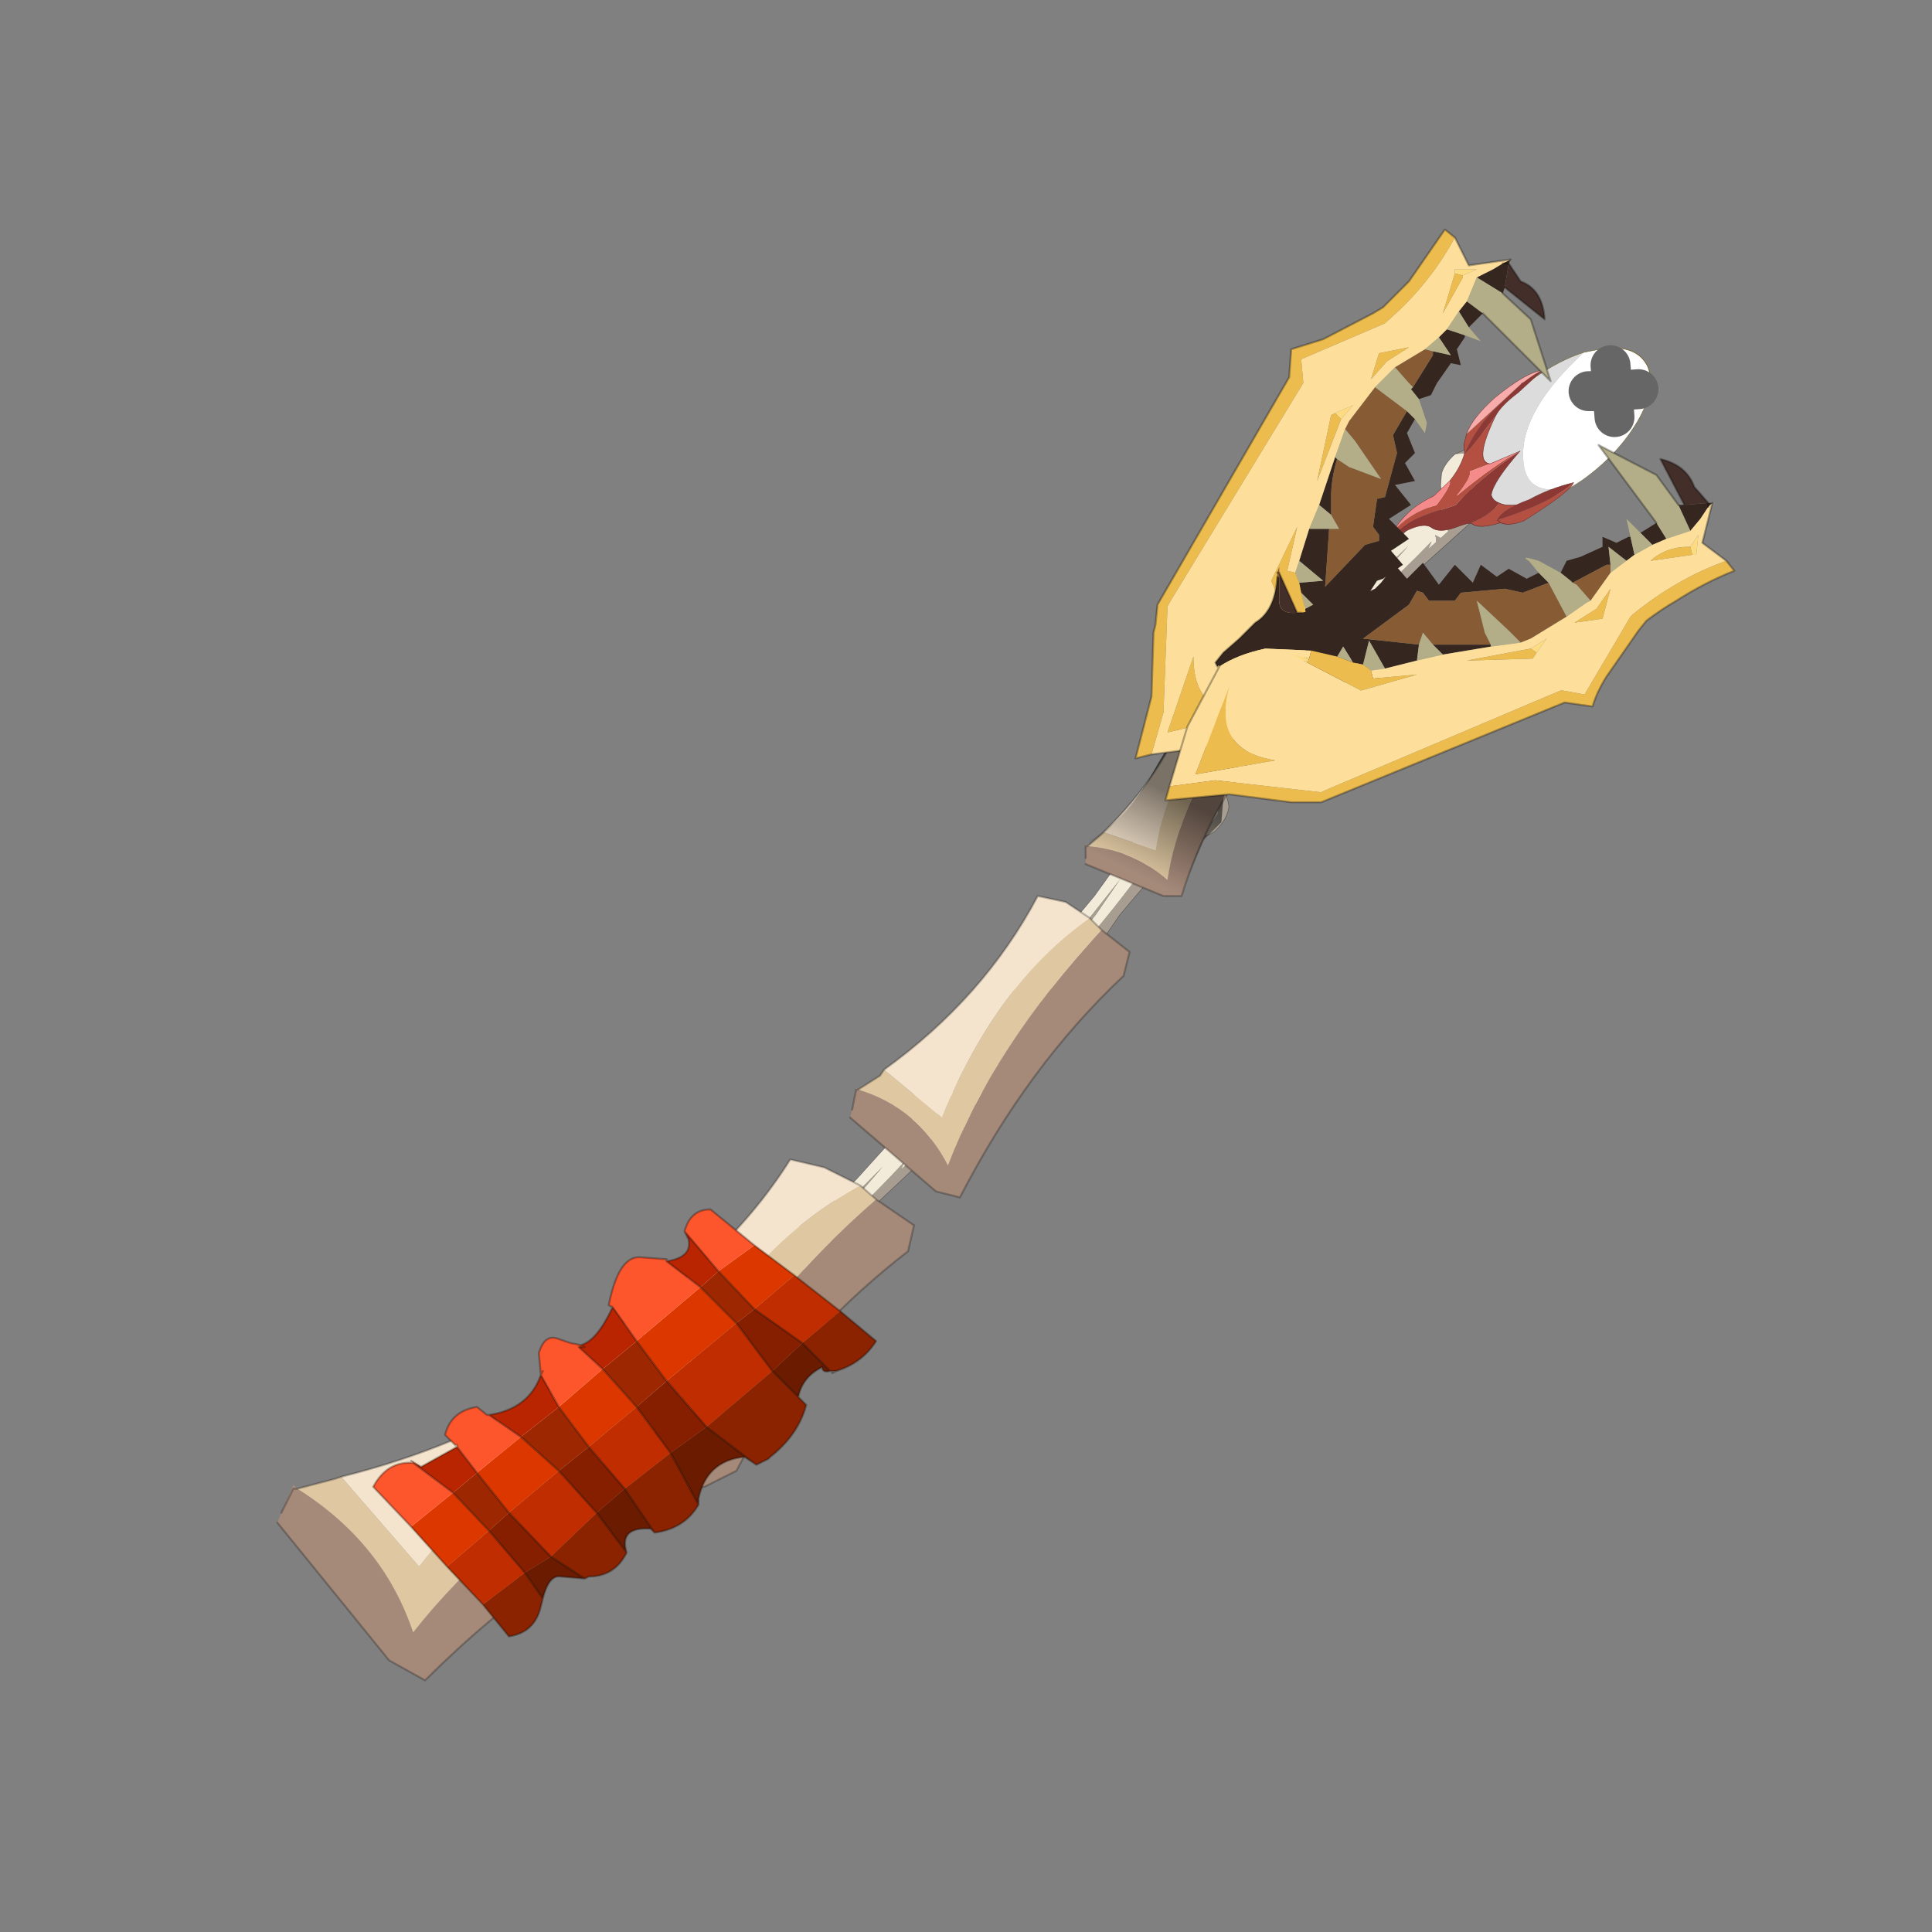 <?xml version="1.0" encoding="UTF-8" standalone="no"?>
<svg xmlns:xlink="http://www.w3.org/1999/xlink" height="440.0px" width="440.0px" xmlns="http://www.w3.org/2000/svg">
  <rect width="100%" height="100%" fill="#808080" stroke="none"/>
  <g transform="matrix(10.0, 0.0, 0.0, 10.0, 0.0, 0.0)">
    <use height="44.0" transform="matrix(0.909, 0.0, 0.0, 0.909, 2.0, 2.0)" width="44.0" xlink:href="#sprite0"/>
  </g>
  <defs>
    <g id="sprite0" transform="matrix(1.0, 0.0, 0.0, 1.0, 0.0, 0.0)">
      <use height="44.0" transform="matrix(1.0, 0.0, 0.0, 1.0, 0.0, 0.0)" width="44.0" xlink:href="#shape0"/>
      <use height="38.25" transform="matrix(0.097, -0.058, 0.05, 0.083, 21.743, 20.499)" width="64.15" xlink:href="#sprite1"/>
      <use height="38.25" transform="matrix(0.102, -0.046, 0.04, 0.088, 15.793, 27.198)" width="64.15" xlink:href="#sprite1"/>
      <use height="38.25" transform="matrix(0.107, -0.036, 0.031, 0.092, 9.893, 32.647)" width="64.15" xlink:href="#sprite1"/>
      <use height="24.6" transform="matrix(1.0, 0.0, 0.0, 1.0, 4.75, 15.3)" width="24.7" xlink:href="#shape2"/>
      <use height="38.25" transform="matrix(0.111, -0.047, 0.041, 0.096, 28.642, 11.547)" width="64.15" xlink:href="#sprite1"/>
      <use height="14.3" transform="matrix(0.311, -0.217, 0.08, 0.182, 34.065, 8.786)" width="14.3" xlink:href="#sprite2"/>
      <use height="2.3" transform="matrix(1.0, 0.0, 0.0, 1.0, 37.1, 6.45)" width="2.25" xlink:href="#shape4"/>
      <use height="18.95" transform="matrix(0.216, -0.192, 0.103, 0.116, 31.887, 10.755)" width="20.25" xlink:href="#sprite3"/>
      <use height="35.25" transform="matrix(1.0, 0.0, 0.0, 1.0, 7.15, 3.55)" width="34.1" xlink:href="#shape6"/>
    </g>
    <g id="shape0" transform="matrix(1.0, 0.0, 0.0, 1.0, 0.0, 0.0)">
      <path d="M44.0 44.0 L0.0 44.0 0.0 0.0 44.0 0.0 44.0 44.0" fill="#43adca" fill-opacity="0.0" fill-rule="evenodd" stroke="none"/>
    </g>
    <g id="sprite1" transform="matrix(1.0, 0.0, 0.0, 1.0, 0.05, 0.05)">
      <use height="38.25" transform="matrix(1.0, 0.0, 0.0, 1.0, -0.05, -0.05)" width="64.15" xlink:href="#shape1"/>
    </g>
    <g id="shape1" transform="matrix(1.0, 0.0, 0.0, 1.0, 0.05, 0.05)">
      <path d="M58.35 5.15 Q60.45 7.0 61.6 8.85 62.05 10.3 61.6 11.75 61.2 13.25 60.3 14.25 58.7 15.4 56.15 15.65 54.05 15.35 53.05 14.65 51.6 13.35 51.05 12.0 L49.5 13.65 48.7 13.15 48.15 14.35 47.15 14.75 46.25 14.45 45.9 15.25 44.0 16.0 43.15 15.4 42.85 16.45 40.9 17.2 40.1 16.05 40.05 16.15 Q40.05 17.0 39.65 17.7 L37.6 18.5 38.9 17.1 Q30.05 21.45 20.65 25.1 L24.1 24.4 Q20.85 26.5 17.1 27.8 L15.05 29.8 15.65 32.75 Q15.8 34.05 15.0 35.0 13.9 35.7 11.75 36.05 10.1 35.7 9.35 34.8 8.3 32.55 8.55 30.1 L8.0 30.8 4.85 30.8 Q3.35 30.45 1.85 28.9 1.1 26.75 1.85 24.8 L2.2 21.85 3.15 20.4 Q5.2 19.0 7.6 18.8 11.05 20.35 12.85 22.1 L27.45 16.15 42.3 8.65 44.65 7.75 45.15 5.65 46.35 3.0 Q47.75 1.05 50.55 0.0 L53.55 1.25 Q54.85 2.45 55.4 3.6 55.7 4.7 55.4 5.75 L57.45 5.35 58.35 5.15 M54.6 5.9 L55.4 5.75 54.6 5.85 53.3 5.95 52.75 8.0 Q49.65 10.05 45.75 9.4 47.0 9.65 48.2 10.15 51.05 11.1 53.45 9.3 55.2 7.9 54.6 5.9 M12.2 22.35 L12.85 22.1 12.2 22.35 M54.2 11.95 L54.3 12.15 55.95 13.2 Q57.6 13.0 58.8 11.7 L58.8 11.55 Q58.9 10.15 58.35 8.85 L58.4 9.25 58.05 8.35 57.9 8.25 57.55 7.9 57.75 8.25 Q58.05 8.95 57.95 9.65 L57.75 9.7 57.1 9.85 57.25 9.9 57.9 10.25 56.85 10.55 57.65 10.65 57.9 10.85 57.9 11.2 57.8 11.5 56.95 11.35 57.25 11.65 Q57.5 11.9 57.15 12.1 L56.75 12.15 56.05 11.85 56.0 11.75 55.9 12.3 Q55.9 12.7 55.5 12.6 L54.2 11.95 M25.75 20.4 L34.15 15.9 12.9 25.25 15.85 24.8 25.75 20.4" fill="#f3ebda" fill-rule="evenodd" stroke="none"/>
      <path d="M8.55 30.1 Q8.3 32.55 9.35 34.8 10.1 35.7 11.75 36.05 13.9 35.7 15.0 35.0 15.8 34.05 15.65 32.75 L15.05 29.8 17.1 27.8 Q20.85 26.5 24.1 24.4 L20.65 25.1 Q30.05 21.45 38.9 17.1 L37.6 18.5 39.65 17.7 Q40.05 17.0 40.05 16.15 L40.1 16.05 40.9 17.2 42.85 16.45 43.15 15.4 44.0 16.0 45.9 15.25 46.25 14.45 47.15 14.75 48.15 14.35 48.7 13.15 49.5 13.65 51.05 12.0 Q51.6 13.35 53.05 14.65 54.05 15.35 56.15 15.65 58.7 15.4 60.3 14.25 61.2 13.25 61.6 11.75 62.05 10.3 61.6 8.85 60.45 7.0 58.35 5.15 60.25 5.3 61.65 6.25 63.35 7.85 64.05 9.65 64.1 11.9 63.2 14.15 62.55 15.2 61.15 16.25 59.45 17.4 57.4 17.8 55.9 17.8 54.25 17.05 L50.95 15.4 30.2 23.65 17.75 30.25 17.85 34.05 Q17.7 34.85 16.8 35.8 L15.05 37.35 Q14.15 37.95 12.35 38.15 9.75 37.85 8.85 37.35 7.65 36.45 7.4 35.4 7.0 34.0 7.4 32.6 5.75 32.9 5.1 32.6 2.15 31.7 0.8 30.0 -0.35 27.35 0.2 24.85 L2.2 21.85 1.85 24.8 Q1.1 26.75 1.85 28.9 3.35 30.45 4.85 30.8 L8.0 30.8 7.4 31.5 7.4 32.6 7.4 31.5 8.0 30.8 8.55 30.1 M57.45 5.35 L55.4 5.75 Q55.7 4.7 55.4 3.6 54.85 2.45 53.55 1.25 L50.55 0.0 53.6 0.0 Q56.05 0.65 56.95 1.65 57.6 3.15 57.45 4.65 L57.45 5.35 M54.6 5.9 Q55.2 7.9 53.45 9.3 51.05 11.1 48.2 10.15 47.0 9.65 45.75 9.4 49.65 10.05 52.75 8.0 L53.3 5.95 54.6 5.85 54.6 5.9 M54.2 11.95 L55.5 12.6 Q55.9 12.7 55.9 12.3 L56.0 11.75 56.05 11.85 56.75 12.15 57.15 12.1 Q57.5 11.9 57.25 11.65 L56.95 11.35 57.8 11.5 57.9 11.2 57.9 10.85 57.65 10.65 56.85 10.55 57.9 10.25 57.25 9.9 57.1 9.85 57.75 9.7 57.95 9.65 Q58.05 8.95 57.75 8.25 L57.55 7.9 57.9 8.25 58.05 8.35 58.4 9.25 58.35 8.85 Q58.9 10.15 58.8 11.55 L58.8 11.7 Q57.6 13.0 55.95 13.2 L54.3 12.15 54.2 11.95 M50.15 15.05 L50.95 15.4 50.15 15.05 M25.75 20.4 L15.85 24.8 12.9 25.25 34.15 15.9 25.75 20.4 M17.75 30.25 L17.7 28.85 17.75 30.25" fill="#a79d91" fill-rule="evenodd" stroke="none"/>
      <path d="M58.35 5.15 L57.45 5.35 55.4 5.75 M50.55 0.0 Q47.75 1.05 46.35 3.0 L45.15 5.65 44.65 7.75 42.3 8.65 27.45 16.15 12.85 22.1 12.2 22.35 M58.35 5.15 Q60.25 5.3 61.65 6.25 63.35 7.85 64.05 9.65 64.1 11.9 63.2 14.15 62.55 15.2 61.15 16.25 59.45 17.4 57.4 17.8 55.9 17.8 54.25 17.05 L50.95 15.4 30.2 23.65 17.75 30.25 17.85 34.05 Q17.7 34.85 16.8 35.8 L15.05 37.35 Q14.15 37.95 12.35 38.15 9.75 37.85 8.85 37.35 7.65 36.45 7.4 35.4 7.0 34.0 7.4 32.6 5.75 32.9 5.1 32.6 2.15 31.7 0.8 30.0 -0.35 27.35 0.2 24.85 L2.2 21.85 3.15 20.4 Q5.2 19.0 7.6 18.8 11.05 20.35 12.85 22.1 M50.55 0.0 L53.6 0.0 Q56.05 0.65 56.95 1.65 57.6 3.15 57.45 4.65 L57.45 5.35 M50.95 15.4 L50.15 15.05 M17.7 28.85 L17.75 30.25 M8.0 30.8 L8.55 30.1 M7.4 32.6 L7.4 31.5 8.0 30.8" fill="none" stroke="#000000" stroke-linecap="round" stroke-linejoin="round" stroke-opacity="0.502" stroke-width="0.1"/>
    </g>
    <g id="shape2" transform="matrix(1.0, 0.0, 0.0, 1.0, -4.75, -15.3)">
      <path d="M28.85 15.8 L29.45 16.0 29.45 16.4 Q28.1 18.05 27.4 20.25 L26.95 20.25 25.0 19.45 25.0 19.3 25.0 18.95 25.05 19.0 Q26.2 19.1 27.05 19.85 27.35 17.85 28.85 15.8 M25.0 19.3 L25.0 19.0 25.05 19.0 25.0 19.0 25.0 19.3 M11.8 31.9 L12.35 32.1 11.6 32.6 11.6 32.45 11.75 31.8 11.8 31.9 11.75 31.95 11.6 32.45 11.75 31.95 11.8 31.9 M25.4 21.1 L26.1 21.65 25.95 22.25 Q23.55 24.5 21.85 27.8 L21.25 27.65 19.1 25.8 19.15 25.6 19.25 25.05 19.3 25.1 19.25 25.1 19.15 25.6 19.25 25.1 19.3 25.1 Q20.8 25.55 21.55 27.0 22.7 24.0 25.4 21.1 M19.75 27.85 L20.7 28.5 20.55 29.15 Q18.15 31.0 16.35 33.6 L16.65 33.9 16.25 34.65 15.45 35.05 15.4 35.05 Q11.6 36.75 8.45 39.9 L7.55 39.4 4.75 35.95 4.85 35.7 5.15 35.0 5.25 35.1 Q7.4 36.45 8.15 38.7 10.2 36.1 13.55 34.1 L14.45 33.55 15.45 33.05 15.75 32.9 16.35 33.6 15.75 32.9 15.65 32.75 Q17.05 30.2 19.75 27.85 M4.85 35.7 L5.15 35.1 5.25 35.1 5.15 35.1 4.85 35.7 M15.4 35.05 L15.45 35.05 15.4 35.05" fill="#a58a7a" fill-rule="evenodd" stroke="none"/>
      <path d="M28.85 15.8 Q27.35 17.85 27.05 19.85 26.2 19.1 25.05 19.0 L25.4 18.7 25.45 18.65 26.75 19.1 Q27.1 16.95 28.6 15.65 L28.85 15.8 M12.65 31.45 L12.95 31.6 12.35 32.1 11.8 31.9 12.5 31.5 12.65 31.45 M15.05 32.05 Q16.6 29.0 19.35 27.5 L19.75 27.85 Q17.05 30.2 15.65 32.75 L15.75 32.9 15.45 33.05 14.45 33.55 13.55 34.1 Q10.2 36.1 8.15 38.7 7.4 36.45 5.25 35.1 L6.2 34.85 6.35 34.8 8.3 37.05 Q10.2 34.65 12.6 33.4 13.15 33.1 13.75 32.9 L14.45 32.65 14.85 32.5 15.4 32.35 15.05 32.05 M19.95 24.6 L21.4 25.8 Q22.75 22.45 25.1 20.8 L25.4 21.1 Q22.7 24.0 21.55 27.0 20.8 25.55 19.3 25.1 L19.85 24.75 19.95 24.6 M15.4 32.35 L15.65 32.75 15.4 32.35" fill="#dec7a1" fill-rule="evenodd" stroke="none"/>
      <path d="M28.6 15.65 Q27.1 16.95 26.75 19.1 L25.45 18.65 Q26.95 17.2 27.55 15.5 L28.05 15.5 28.6 15.65 M12.95 31.6 L12.65 31.45 Q15.9 29.55 17.6 26.85 L18.45 27.05 19.35 27.5 Q16.6 29.0 15.05 32.05 L14.5 31.6 13.55 31.05 12.95 31.6 13.55 31.05 14.5 31.6 15.05 32.05 15.4 32.35 14.85 32.5 14.45 32.65 13.75 32.9 Q13.15 33.1 12.6 33.4 10.2 34.65 8.3 37.05 L6.35 34.8 Q9.35 34.05 11.6 32.6 L12.35 32.1 12.95 31.6 M19.95 24.6 Q22.45 22.8 23.8 20.25 L24.5 20.4 25.1 20.8 Q22.75 22.45 21.4 25.8 L19.95 24.6" fill="#f5e4cd" fill-rule="evenodd" stroke="none"/>
      <path d="M25.0 19.45 L26.95 20.25 27.4 20.25 Q28.1 18.05 29.45 16.4 L29.45 16.0 28.85 15.8 28.6 15.65 M25.05 19.0 L25.0 19.0 25.0 19.3 M25.45 18.65 L25.4 18.7 25.05 19.0 M25.45 18.65 Q26.95 17.2 27.55 15.5 L28.05 15.5 28.6 15.65 M12.95 31.6 L13.55 31.05 14.5 31.6 15.05 32.05 15.4 32.35 M19.35 27.5 L18.45 27.05 17.6 26.85 Q15.9 29.55 12.65 31.45 L12.5 31.5 11.8 31.9 11.75 31.95 11.6 32.45 M12.35 32.1 L12.95 31.6 M25.1 20.8 L24.5 20.4 23.8 20.25 Q22.45 22.8 19.95 24.6 M25.1 20.8 L25.4 21.1 26.1 21.65 25.95 22.25 Q23.55 24.5 21.85 27.8 L21.25 27.65 19.1 25.8 M19.3 25.1 L19.85 24.75 19.95 24.6 M19.15 25.6 L19.25 25.1 19.3 25.1 M19.35 27.5 L19.75 27.85 20.7 28.5 20.55 29.15 Q18.15 31.0 16.35 33.6 L16.65 33.9 16.25 34.65 15.45 35.05 15.4 35.05 Q11.6 36.75 8.45 39.9 L7.55 39.4 4.75 35.95 M5.25 35.1 L6.2 34.85 6.35 34.8 Q9.35 34.05 11.6 32.6 L12.35 32.1 M16.35 33.6 L15.75 32.9 15.65 32.75 15.4 32.35 M5.25 35.1 L5.15 35.1 4.85 35.7 M15.45 35.05 L15.4 35.05" fill="none" stroke="#000000" stroke-linecap="round" stroke-linejoin="round" stroke-opacity="0.251" stroke-width="0.05"/>
      <path d="M27.25 16.05 L27.55 15.55 27.6 15.45 27.7 15.3 27.65 15.45 27.65 15.5 28.75 15.75 29.3 15.95 28.45 17.8 28.4 18.4 27.95 18.85 27.4 20.15 27.35 20.2 25.15 19.45 Q25.0 19.3 25.1 18.85 26.05 18.35 26.8 16.95 L27.25 16.2 27.25 16.05" fill="url(#gradient0)" fill-rule="evenodd" stroke="none"/>
    </g>
    <linearGradient gradientTransform="matrix(-0.001, 0.001, -0.002, -0.001, 26.65, 18.65)" gradientUnits="userSpaceOnUse" id="gradient0" spreadMethod="pad" x1="-819.2" x2="819.2">
      <stop offset="0.0" stop-color="#000000" stop-opacity="0.502"/>
      <stop offset="1.0" stop-color="#000000" stop-opacity="0.0"/>
    </linearGradient>
    <g id="sprite2" transform="matrix(1.0, 0.0, 0.0, 1.0, 7.1, 7.2)">
      <use height="14.3" transform="matrix(1.0, 0.0, 0.0, 1.0, -7.1, -7.2)" width="14.3" xlink:href="#shape3"/>
    </g>
    <g id="shape3" transform="matrix(1.0, 0.0, 0.0, 1.0, 7.1, 7.2)">
      <path d="M-0.65 7.05 Q-2.15 6.9 -3.4 6.2 L-4.95 4.95 Q-7.1 2.9 -7.1 -0.05 -7.1 -3.0 -4.95 -5.1 -2.9 -7.2 0.05 -7.2 L0.8 -7.15 Q2.3 -7.0 3.65 -6.25 -1.7 -4.8 -2.9 0.15 -4.1 4.9 -0.65 7.05" fill="#dcdcdc" fill-rule="evenodd" stroke="none"/>
      <path d="M-0.65 7.05 Q-4.1 4.9 -2.9 0.15 -1.7 -4.8 3.65 -6.25 L5.1 -5.1 Q7.15 -3.0 7.2 -0.05 7.15 2.9 5.1 4.95 2.95 7.05 0.05 7.1 L-0.65 7.05" fill="#ffffff" fill-rule="evenodd" stroke="none"/>
      <path d="M3.65 -6.25 Q2.3 -7.0 0.8 -7.15 L0.05 -7.2 Q-2.9 -7.2 -4.95 -5.1 -7.1 -3.0 -7.1 -0.05 -7.1 2.9 -4.95 4.95 L-3.4 6.2 Q-2.15 6.9 -0.65 7.05 M3.65 -6.25 L5.1 -5.1 Q7.15 -3.0 7.2 -0.05 7.15 2.9 5.1 4.95 2.95 7.05 0.05 7.1 L-0.65 7.05" fill="none" stroke="#746330" stroke-linecap="round" stroke-linejoin="round" stroke-width="0.05"/>
    </g>
    <g id="shape4" transform="matrix(1.0, 0.0, 0.0, 1.0, -37.1, -6.45)">
      <path d="M37.6 7.6 L38.2 7.6 38.15 6.95 M38.85 7.55 L38.2 7.6 38.25 8.25" fill="none" stroke="#666666" stroke-linecap="round" stroke-linejoin="round" stroke-width="1.0"/>
    </g>
    <g id="sprite3" transform="matrix(1.0, 0.0, 0.0, 1.0, 10.15, 9.45)">
      <use height="18.95" transform="matrix(1.0, 0.0, 0.0, 1.0, -10.15, -9.45)" width="20.25" xlink:href="#shape5"/>
    </g>
    <g id="shape5" transform="matrix(1.0, 0.0, 0.0, 1.0, 10.15, 9.45)">
      <path d="M7.9 -8.3 L4.35 -8.05 Q2.25 -7.65 0.25 -5.95 L0.75 -7.15 1.5 -8.1 7.9 -8.3 M0.2 -5.9 Q0.55 -5.75 4.4 -7.15 0.35 -4.0 1.3 -2.0 L-0.45 -3.25 Q-0.55 -2.4 -2.7 -1.7 1.7 -1.4 4.0 -0.3 -0.2 -1.4 -3.3 -0.7 L-4.5 -1.65 Q-7.7 -4.6 -10.05 -3.25 L-8.9 -4.2 Q-6.6 -4.7 -4.55 -2.75 -2.35 -3.55 -2.3 -4.25 -0.9 -4.65 0.2 -5.9 M-0.35 3.75 Q-0.15 4.7 0.65 5.8 -0.75 5.1 -1.45 5.6 L-1.4 6.25 -1.45 5.6 Q3.05 9.3 5.65 9.25 4.95 10.0 0.25 8.55 -1.1 7.6 -1.4 6.25 -3.2 4.75 -3.3 3.3 L-3.4 3.05 Q-1.65 4.25 -0.35 3.75" fill="#b35042" fill-rule="evenodd" stroke="none"/>
      <path d="M8.15 -8.25 Q9.45 -8.1 10.1 -7.65 L7.25 -7.55 Q5.35 -7.85 4.4 -7.15 0.55 -5.75 0.2 -5.9 L0.25 -5.95 Q2.25 -7.65 4.35 -8.05 L7.9 -8.3 8.15 -8.25 M4.0 -0.3 Q0.5 0.5 -0.4 1.9 -0.65 2.7 -0.35 3.75 -1.65 4.25 -3.4 3.05 -3.65 2.65 -4.65 1.95 -6.0 0.9 -6.15 -0.6 -6.3 -1.8 -7.5 -2.6 -8.75 -3.45 -10.15 -3.1 L-10.05 -3.25 Q-7.7 -4.6 -4.5 -1.65 L-3.3 -0.7 Q-0.2 -1.4 4.0 -0.3 M0.65 5.8 Q1.2 6.1 1.8 6.55 3.65 7.3 5.65 9.25 3.05 9.3 -1.45 5.6 -0.75 5.1 0.65 5.8" fill="#8c3935" fill-rule="evenodd" stroke="none"/>
      <path d="M1.3 -2.0 L4.0 -0.3 Q1.7 -1.4 -2.7 -1.7 -0.55 -2.4 -0.45 -3.25 L1.3 -2.0 M-8.9 -4.2 Q-8.0 -4.75 -6.85 -4.85 -5.7 -4.95 -4.2 -4.15 L-2.3 -4.25 Q-2.35 -3.55 -4.55 -2.75 -6.6 -4.7 -8.9 -4.2" fill="#f48a8a" fill-rule="evenodd" stroke="none"/>
      <path d="M10.1 -7.65 Q9.45 -8.1 8.15 -8.25 L7.9 -8.3 1.5 -8.1 Q2.8 -9.45 5.45 -9.45 8.95 -9.15 10.1 -7.65" fill="#f8abab" fill-rule="evenodd" stroke="none"/>
      <path d="M1.3 -2.0 L4.0 -0.3 Q0.5 0.5 -0.4 1.9 -0.65 2.7 -0.35 3.75 -0.15 4.7 0.65 5.8 1.2 6.1 1.8 6.55 3.65 7.3 5.65 9.25 4.95 10.0 0.25 8.55 -1.1 7.6 -1.4 6.25 -3.2 4.75 -3.3 3.3 L-3.4 3.05 Q-3.65 2.65 -4.65 1.95 -6.0 0.9 -6.15 -0.6 -6.3 -1.8 -7.5 -2.6 -8.75 -3.45 -10.15 -3.1 M-1.4 6.25 L-1.45 5.6 Q-0.75 5.1 0.65 5.8" fill="none" stroke="#602624" stroke-linecap="round" stroke-linejoin="round" stroke-width="0.05"/>
      <path d="M4.4 -7.15 Q5.35 -7.85 7.25 -7.55 L10.1 -7.65 Q8.95 -9.15 5.45 -9.45 2.8 -9.45 1.5 -8.1 M0.25 -5.95 L0.75 -7.15 1.5 -8.1 M-10.15 -3.1 L-10.05 -3.25 -8.9 -4.2 Q-8.0 -4.75 -6.85 -4.85 -5.7 -4.95 -4.2 -4.15 L-2.3 -4.25 Q-0.9 -4.65 0.2 -5.9 M4.4 -7.15 Q0.35 -4.0 1.3 -2.0" fill="none" stroke="#602624" stroke-linecap="round" stroke-linejoin="round" stroke-width="0.05"/>
      <path d="M8.15 -8.25 L7.9 -8.3 M0.25 -5.95 L0.2 -5.9 M-4.5 -1.65 Q-7.7 -4.6 -10.05 -3.25" fill="none" stroke="#602624" stroke-linecap="round" stroke-linejoin="round" stroke-width="0.05"/>
    </g>
    <g id="shape6" transform="matrix(1.0, 0.0, 0.0, 1.0, -7.15, -3.55)">
      <path d="M34.95 5.65 L34.55 5.35 34.35 5.6 34.6 6.0 34.95 5.65 M34.8 4.75 L35.45 5.15 35.5 5.0 35.6 4.4 35.65 4.3 35.45 4.4 35.6 4.4 35.45 4.4 35.2 4.55 34.8 4.75 M29.8 15.95 L29.8 16.0 29.9 16.05 30.2 15.9 30.6 15.6 31.0 15.2 Q31.35 14.8 32.2 14.8 L32.25 14.75 31.65 14.65 Q31.3 14.6 31.45 14.25 L31.4 14.15 31.75 13.2 32.3 12.35 32.45 12.3 32.95 11.95 32.65 11.6 33.1 11.3 32.6 10.8 33.15 10.45 32.75 9.95 33.25 9.85 33.0 9.4 33.25 9.15 33.05 8.65 33.25 8.3 33.05 8.1 32.7 8.7 32.8 9.15 32.5 10.25 32.3 10.3 32.2 11.0 32.35 11.2 32.35 11.35 32.0 11.45 31.0 12.5 31.1 11.05 30.6 11.05 30.35 11.85 30.95 12.35 30.35 12.4 30.4 12.65 30.7 12.95 30.5 13.05 30.55 13.75 30.4 14.9 29.8 15.95 M33.35 7.8 L33.65 7.7 33.8 7.4 34.15 6.9 34.4 6.95 34.3 6.55 34.5 6.25 34.5 6.2 34.05 6.05 33.85 6.25 34.15 6.7 33.7 6.6 33.7 6.7 33.2 7.5 33.15 7.55 33.35 7.8 M31.3 9.3 L31.25 9.25 30.85 10.45 31.15 10.7 31.15 10.25 Q31.15 9.8 31.3 9.3" fill="#352720" fill-rule="evenodd" stroke="none"/>
      <path d="M32.2 14.8 L32.3 14.8 32.5 14.8 32.35 14.75 32.3 14.8 32.35 14.75 32.25 14.75 32.2 14.8 M31.1 11.05 L31.0 12.5 32.0 11.45 32.35 11.35 32.35 11.2 32.2 11.0 32.3 10.3 32.5 10.25 32.8 9.15 32.7 8.7 33.05 8.1 32.25 7.5 31.6 8.35 31.5 8.55 31.75 8.85 32.4 9.8 31.6 9.5 31.3 9.3 Q31.15 9.8 31.15 10.25 L31.15 10.7 31.35 11.05 31.1 11.05 M33.5 6.55 L32.75 7.0 33.1 7.4 33.2 7.5 33.7 6.7 33.7 6.6 33.5 6.55" fill="#875c34" fill-rule="evenodd" stroke="none"/>
      <path d="M34.95 5.65 L36.65 7.35 36.15 5.8 35.45 5.15 34.8 4.75 34.55 5.35 34.95 5.65 M33.25 8.3 L33.5 8.65 33.55 8.4 33.35 7.8 33.15 7.55 33.2 7.5 33.1 7.4 32.75 7.0 32.7 7.05 32.25 7.5 33.05 8.1 33.25 8.3 M34.5 6.2 L34.9 6.35 34.6 6.0 34.35 5.6 34.05 6.05 34.5 6.2 M31.3 9.3 L31.6 9.5 32.4 9.8 31.75 8.85 31.5 8.55 31.25 9.25 31.3 9.3 M30.25 12.15 L30.35 12.4 30.95 12.35 30.35 11.85 30.25 12.15 M30.4 12.65 L30.5 13.05 30.7 12.95 30.4 12.65 M30.85 10.45 L30.6 11.05 31.1 11.05 31.35 11.05 31.15 10.7 30.85 10.45 M33.85 6.25 L33.5 6.55 33.7 6.6 34.15 6.7 33.85 6.25" fill="#b3ae88" fill-rule="evenodd" stroke="none"/>
      <path d="M35.5 5.0 L36.5 5.8 Q36.45 5.05 35.9 4.85 L35.6 4.4 35.5 5.0 M32.35 14.75 L31.45 14.25 Q31.3 14.6 31.65 14.65 L32.25 14.75 32.35 14.75" fill="#432e29" fill-rule="evenodd" stroke="none"/>
      <path d="M30.3 13.75 L30.25 13.8 30.35 14.15 30.3 13.75 M34.25 4.65 L34.45 4.7 34.8 4.55 34.25 4.55 34.25 4.65 M31.25 8.15 L31.4 8.3 31.7 7.95 31.25 8.15" fill="#fddb80" fill-rule="evenodd" stroke="none"/>
      <path d="M34.55 5.35 L34.8 4.75 35.2 4.55 35.45 4.4 35.65 4.3 34.6 4.45 34.25 3.75 Q33.6 4.95 32.55 5.85 L32.5 5.9 30.4 6.8 30.45 7.35 30.45 7.4 27.1 12.9 27.05 13.0 26.95 15.65 26.65 16.7 28.2 16.5 29.8 15.95 30.4 14.9 30.55 13.75 30.3 13.75 30.35 14.15 30.25 13.8 29.65 12.35 30.3 11.0 30.05 12.1 30.25 12.15 30.35 11.85 30.6 11.05 30.85 10.45 31.25 9.25 31.5 8.55 31.6 8.35 32.25 7.5 32.7 7.05 32.75 7.0 33.5 6.55 33.85 6.25 34.05 6.05 34.35 5.6 34.55 5.35 M34.45 4.7 L34.45 4.75 33.95 5.65 34.25 4.65 34.25 4.55 34.8 4.55 34.45 4.7 M32.55 6.85 L32.15 7.3 32.35 6.65 33.1 6.5 32.55 6.85 M31.4 8.3 L30.8 9.85 31.15 8.2 31.25 8.15 31.7 7.95 31.4 8.3 M27.05 16.15 L27.7 14.25 Q27.7 15.85 29.35 15.6 L27.05 16.15" fill="#fddf9b" fill-rule="evenodd" stroke="none"/>
      <path d="M34.25 3.75 L34.0 3.55 33.1 4.85 32.45 5.5 32.2 5.65 30.95 6.3 30.15 6.55 30.1 7.25 26.8 12.95 26.75 13.45 26.7 13.65 26.65 15.25 26.25 16.8 26.65 16.7 26.95 15.65 27.05 13.0 27.1 12.9 30.45 7.4 30.45 7.35 30.4 6.8 32.5 5.9 32.55 5.85 Q33.6 4.95 34.25 3.75 M30.35 12.4 L30.25 12.15 30.05 12.1 30.3 11.0 29.65 12.35 30.25 13.8 30.3 13.75 30.55 13.75 30.5 13.05 30.4 12.65 30.35 12.4 M34.25 4.65 L33.95 5.65 34.45 4.75 34.45 4.7 34.25 4.65 M32.55 6.85 L33.1 6.5 32.35 6.65 32.15 7.3 32.55 6.85 M31.25 8.15 L31.15 8.2 30.8 9.85 31.4 8.3 31.25 8.15 M27.05 16.15 L29.35 15.6 Q27.7 15.85 27.7 14.25 L27.05 16.15" fill="#ecbc4f" fill-rule="evenodd" stroke="none"/>
      <path d="M35.45 5.15 L36.15 5.8 36.65 7.35 34.95 5.65 M35.5 5.0 L36.5 5.8 Q36.45 5.05 35.9 4.85 L35.6 4.4 35.45 4.4 M35.65 4.3 L34.6 4.45 34.25 3.75 34.0 3.55 33.1 4.85 32.45 5.5 32.2 5.65 30.95 6.3 30.15 6.55 30.1 7.25 26.8 12.95 26.75 13.45 26.7 13.65 26.65 15.25 26.25 16.8 26.65 16.7 28.2 16.5 29.8 15.95 29.8 16.0 29.9 16.05 30.2 15.9 30.6 15.6 31.0 15.2 Q31.35 14.8 32.2 14.8 M32.35 14.75 L31.45 14.25 31.4 14.15 M32.3 14.8 L32.35 14.75" fill="none" stroke="#000000" stroke-linecap="round" stroke-linejoin="round" stroke-opacity="0.302" stroke-width="0.05"/>
      <path d="M39.3 10.9 L39.55 11.3 39.2 11.45 38.9 11.15 39.3 10.9 M40.15 11.1 L39.85 10.45 40.0 10.45 40.6 10.4 40.7 10.4 40.6 10.5 40.4 10.8 40.15 11.1 M28.35 14.5 L28.35 14.45 28.3 14.5 28.25 14.4 28.45 14.15 28.85 13.8 29.25 13.4 Q29.75 13.1 29.8 12.25 L29.85 12.25 29.85 12.85 Q29.85 13.2 30.3 13.15 L30.35 13.15 30.4 13.15 31.3 13.0 32.25 12.55 32.4 12.4 32.75 11.95 33.05 12.3 33.45 11.9 33.85 12.45 34.25 11.95 34.7 12.4 34.9 11.95 35.3 12.25 35.6 12.05 36.05 12.3 36.35 12.15 36.6 12.4 35.95 12.65 35.5 12.55 34.4 12.65 34.25 12.85 33.6 12.85 33.45 12.65 33.3 12.6 33.1 12.95 31.95 13.8 33.35 13.95 33.3 14.35 32.5 14.55 32.1 13.85 31.95 14.45 31.7 14.4 31.45 14.0 31.3 14.25 30.65 14.1 29.5 14.05 Q28.8 14.2 28.35 14.5 M36.9 12.15 L37.05 11.85 37.4 11.75 37.95 11.5 37.95 11.25 38.3 11.4 38.6 11.25 38.65 11.25 38.75 11.7 38.55 11.85 38.1 11.5 38.15 11.95 38.05 11.95 37.2 12.4 37.15 12.35 36.9 12.15 M35.15 13.95 L35.15 14.0 33.95 14.2 33.7 13.95 34.15 13.95 35.15 13.95 M40.6 10.5 L40.6 10.4 40.6 10.5" fill="#352720" fill-rule="evenodd" stroke="none"/>
      <path d="M29.8 12.25 L29.8 12.15 29.85 12.0 29.85 12.15 29.85 12.25 29.8 12.25 M33.35 13.95 L31.95 13.8 33.1 12.95 33.3 12.6 33.45 12.65 33.6 12.85 34.25 12.85 34.4 12.65 35.5 12.55 35.95 12.65 36.6 12.4 37.05 13.25 36.15 13.8 35.9 13.9 35.6 13.6 34.8 12.85 35.0 13.65 35.15 13.95 34.15 13.95 33.7 13.95 33.45 13.65 33.35 13.95 M29.8 12.15 L29.85 12.15 29.8 12.15 M38.15 12.15 L37.65 12.85 37.3 12.45 37.2 12.4 38.05 11.95 38.15 11.95 38.15 12.15" fill="#875c34" fill-rule="evenodd" stroke="none"/>
      <path d="M39.3 10.9 L37.85 8.95 39.3 9.7 39.85 10.45 40.15 11.1 39.55 11.3 39.3 10.9 M36.35 12.15 L36.1 11.85 Q35.85 11.7 36.35 11.85 L36.9 12.15 37.15 12.35 37.2 12.4 37.3 12.45 37.65 12.85 37.55 12.9 37.05 13.25 36.6 12.4 36.35 12.15 M38.65 11.25 L38.55 10.8 38.9 11.15 39.2 11.45 38.75 11.7 38.65 11.25 M35.15 13.95 L35.0 13.65 34.8 12.85 35.6 13.6 35.9 13.9 35.15 14.0 35.15 13.95 M31.3 14.25 L31.45 14.0 31.7 14.4 31.3 14.25 M31.95 14.45 L32.1 13.85 32.5 14.55 32.15 14.6 31.95 14.45 M33.3 14.35 L33.35 13.95 33.45 13.65 33.7 13.95 33.95 14.2 33.3 14.35 M38.55 11.85 L38.15 12.15 38.15 11.95 38.1 11.5 38.55 11.85" fill="#b3ae88" fill-rule="evenodd" stroke="none"/>
      <path d="M40.0 10.45 L39.4 9.3 Q40.05 9.45 40.25 10.0 L40.6 10.4 40.0 10.45 M29.85 12.15 L30.3 13.15 Q29.85 13.2 29.85 12.85 L29.85 12.25 29.85 12.15" fill="#432e29" fill-rule="evenodd" stroke="none"/>
      <path d="M30.55 14.4 L30.2 14.2 30.6 14.3 30.55 14.4 M40.15 11.5 L40.35 11.2 40.3 11.7 40.2 11.7 40.15 11.5 M36.3 14.15 L36.15 14.05 36.55 13.8 36.3 14.15" fill="#fddb80" fill-rule="evenodd" stroke="none"/>
      <path d="M39.55 11.3 L40.15 11.1 40.4 10.8 40.6 10.5 40.7 10.4 40.45 11.4 41.05 11.85 Q39.8 12.3 38.7 13.2 L38.65 13.25 37.5 15.2 36.95 15.1 36.9 15.1 31.0 17.6 30.9 17.65 28.25 17.35 27.1 17.5 27.55 16.0 28.35 14.5 Q28.8 14.2 29.5 14.05 L30.65 14.1 30.6 14.3 30.2 14.2 30.55 14.4 31.9 15.1 33.3 14.7 32.2 14.8 32.15 14.6 32.5 14.55 33.3 14.35 33.95 14.2 35.15 14.0 35.9 13.9 36.15 13.8 37.05 13.25 37.55 12.9 37.65 12.85 38.15 12.15 38.55 11.85 38.75 11.7 39.2 11.45 39.55 11.3 M40.2 11.7 L40.3 11.7 40.35 11.2 40.15 11.5 40.1 11.5 Q39.55 11.5 39.15 11.85 L40.2 11.7 M37.8 13.05 L37.25 13.4 37.95 13.3 38.15 12.55 37.8 13.05 M36.15 14.05 L34.55 14.35 36.2 14.3 36.3 14.15 36.55 13.8 36.15 14.05 M27.75 17.2 L29.75 16.85 Q28.15 16.6 28.6 15.0 L27.75 17.2" fill="#fddf9b" fill-rule="evenodd" stroke="none"/>
      <path d="M41.05 11.85 L41.25 12.1 Q40.5 12.4 39.8 12.85 39.45 13.05 39.05 13.35 L38.85 13.6 38.05 14.75 Q37.8 15.15 37.7 15.5 L37.0 15.4 30.9 17.9 30.4 17.9 30.15 17.9 28.6 17.7 27.0 17.85 27.1 17.5 28.25 17.35 30.9 17.65 31.0 17.6 36.9 15.1 36.95 15.1 37.5 15.2 38.65 13.25 38.7 13.2 Q39.8 12.3 41.05 11.85 M31.3 14.25 L31.7 14.4 31.95 14.45 32.15 14.6 32.2 14.8 33.3 14.7 31.9 15.1 30.55 14.4 30.6 14.3 30.65 14.1 31.3 14.25 M40.15 11.5 L40.2 11.7 39.15 11.85 Q39.55 11.5 40.1 11.5 L40.15 11.5 M37.8 13.05 L38.15 12.55 37.95 13.3 37.25 13.4 37.8 13.05 M36.3 14.15 L36.2 14.3 34.55 14.35 36.15 14.05 36.3 14.15 M27.75 17.2 L28.6 15.0 Q28.15 16.6 29.75 16.85 L27.75 17.2" fill="#ecbc4f" fill-rule="evenodd" stroke="none"/>
      <path d="M39.85 10.45 L39.3 9.7 37.85 8.95 39.3 10.9 M40.0 10.45 L39.4 9.3 Q40.05 9.45 40.25 10.0 L40.6 10.4 40.6 10.5 M40.7 10.4 L40.45 11.4 41.05 11.85 41.25 12.1 Q40.5 12.4 39.8 12.85 39.45 13.05 39.05 13.35 L38.85 13.6 38.05 14.75 Q37.8 15.15 37.7 15.5 L37.0 15.4 30.9 17.9 30.4 17.9 30.15 17.9 28.6 17.7 27.0 17.85 27.1 17.5 27.55 16.0 28.35 14.5 28.35 14.45 28.3 14.5 28.25 14.4 28.45 14.15 28.85 13.8 29.25 13.4 Q29.75 13.1 29.8 12.25 M29.85 12.15 L30.3 13.15 30.4 13.15 M29.85 12.15 L29.8 12.15" fill="none" stroke="#000000" stroke-linecap="round" stroke-linejoin="round" stroke-opacity="0.302" stroke-width="0.05"/>
      <path d="M11.35 32.25 L11.4 32.15 11.35 32.25 M11.8 33.05 L12.9 32.1 13.75 33.05 12.55 34.05 11.8 33.05 M12.3 31.55 L12.35 31.5 12.45 31.55 12.3 31.55 M16.7 29.0 L17.7 29.75 16.7 30.6 15.8 29.65 16.7 29.0 M9.0 37.05 L8.1 36.05 9.15 35.2 10.05 36.15 9.0 37.05 M13.75 31.4 L15.35 30.05 16.25 30.95 14.5 32.4 13.75 31.4 M10.85 33.8 L11.8 34.65 10.55 35.7 9.75 34.7 10.85 33.8" fill="#dd3700" fill-rule="evenodd" stroke="none"/>
      <path d="M12.9 32.1 L13.75 31.4 14.5 32.4 13.75 33.05 12.9 32.1 M15.8 29.65 L16.7 30.6 16.25 30.95 15.35 30.05 15.8 29.65 M12.55 34.05 L11.8 34.65 10.85 33.8 11.8 33.05 12.55 34.05 M9.75 34.7 L10.55 35.7 10.05 36.15 9.15 35.2 9.75 34.7" fill="#9d2700" fill-rule="evenodd" stroke="none"/>
      <path d="M18.6 32.15 Q18.4 32.2 18.4 32.05 17.9 32.3 17.8 32.8 L17.15 32.15 17.9 31.45 18.6 32.15 M16.75 34.5 L16.45 34.3 Q15.5 34.4 15.3 35.35 L15.3 35.5 14.6 34.2 15.5 33.55 16.75 34.5 M14.2 36.2 L14.1 36.1 Q13.3 36.05 13.5 36.7 L12.75 35.7 13.45 35.1 14.2 36.2 M12.45 37.35 L11.85 37.3 Q11.55 37.25 11.4 37.85 L10.95 37.2 11.6 36.8 12.45 37.35" fill="#6a1b00" fill-rule="evenodd" stroke="none"/>
      <path d="M18.85 30.65 L19.75 31.4 Q19.4 31.95 18.75 32.15 L18.65 32.15 18.6 32.15 17.9 31.45 18.85 30.65 M17.8 32.8 L18.0 33.0 Q17.8 33.75 17.1 34.3 L17.05 34.35 16.75 34.5 15.5 33.55 17.15 32.15 17.8 32.8 M15.3 35.5 Q14.95 36.1 14.2 36.2 L13.45 35.1 14.6 34.2 15.3 35.5 M13.5 36.7 Q13.2 37.3 12.55 37.3 L12.45 37.35 11.6 36.8 12.75 35.7 13.5 36.7 M11.4 37.85 L11.35 38.05 Q11.2 38.7 10.55 38.8 L9.9 38.0 10.95 37.2 11.4 37.85" fill="#8c2300" fill-rule="evenodd" stroke="none"/>
      <path d="M11.35 32.25 L11.3 31.7 Q11.45 31.2 11.8 31.35 L12.1 31.45 12.35 31.5 12.3 31.55 12.9 32.1 11.8 33.05 11.35 32.25 11.4 32.15 11.35 32.25 M13.15 30.55 L13.05 30.5 Q13.3 29.25 13.85 29.3 L14.5 29.35 14.5 29.4 15.35 30.05 13.75 31.4 13.15 30.55 M14.95 28.65 Q15.1 28.1 15.6 28.1 L16.7 29.0 15.8 29.65 14.95 28.65 M8.1 36.05 L7.15 35.05 Q7.5 34.4 8.15 34.45 L9.15 35.2 8.1 36.05 M9.2 34.0 L8.95 33.75 Q9.1 33.15 9.75 33.05 L10.0 33.25 10.05 33.25 10.85 33.8 9.75 34.7 9.25 34.05 9.25 34.0 9.2 34.0" fill="#fd562d" fill-rule="evenodd" stroke="none"/>
      <path d="M11.35 32.25 L11.8 33.05 10.85 33.8 10.05 33.25 Q11.05 33.1 11.35 32.25 M12.9 32.1 L12.3 31.55 12.45 31.55 12.35 31.5 Q12.75 31.4 13.15 30.55 L13.75 31.4 12.9 32.1 M14.5 29.4 Q15.15 29.3 15.05 28.85 L14.95 28.65 15.8 29.65 15.35 30.05 14.5 29.4 M8.15 34.45 L8.1 34.4 8.35 34.55 9.25 34.05 9.75 34.7 9.15 35.2 8.15 34.45" fill="#ba2501" fill-rule="evenodd" stroke="none"/>
      <path d="M17.7 29.75 L18.85 30.65 17.9 31.45 16.7 30.6 17.7 29.75 M9.9 38.0 L9.0 37.05 10.05 36.15 10.95 37.2 9.9 38.0 M16.25 30.95 L17.15 32.15 15.5 33.55 14.5 32.4 16.25 30.95 M14.6 34.2 L13.45 35.1 12.55 34.05 13.75 33.05 14.6 34.2 M11.8 34.65 L12.75 35.7 11.6 36.8 10.55 35.7 11.8 34.65" fill="#bf2d00" fill-rule="evenodd" stroke="none"/>
      <path d="M13.75 33.05 L14.5 32.4 15.5 33.55 14.6 34.2 13.75 33.05 M17.15 32.15 L16.25 30.95 16.7 30.6 17.9 31.45 17.15 32.15 M12.55 34.05 L13.45 35.1 12.75 35.7 11.8 34.65 12.55 34.05 M10.55 35.7 L11.6 36.8 10.95 37.2 10.05 36.15 10.55 35.7" fill="#851f00" fill-rule="evenodd" stroke="none"/>
      <path d="M12.35 31.5 L12.1 31.45 11.8 31.35 Q11.45 31.2 11.3 31.7 L11.35 32.25 11.4 32.15 11.35 32.25 11.8 33.05 M12.9 32.1 L12.3 31.55 12.35 31.5 Q12.75 31.4 13.15 30.55 L13.05 30.5 Q13.3 29.25 13.85 29.3 L14.5 29.35 14.5 29.4 Q15.15 29.3 15.05 28.85 L14.95 28.65 Q15.1 28.1 15.6 28.1 L16.7 29.0 17.7 29.75 18.85 30.65 19.75 31.4 Q19.4 31.95 18.75 32.15 L18.65 32.2 18.65 32.15 18.6 32.15 Q18.4 32.2 18.4 32.05 17.9 32.3 17.8 32.8 L18.0 33.0 Q17.8 33.75 17.1 34.3 L17.05 34.35 16.75 34.5 16.45 34.3 Q15.5 34.4 15.3 35.35 L15.3 35.5 Q14.95 36.1 14.2 36.2 L14.1 36.1 Q13.3 36.05 13.5 36.7 13.2 37.3 12.55 37.3 L12.45 37.35 11.85 37.3 Q11.55 37.25 11.4 37.85 L11.35 38.05 Q11.2 38.7 10.55 38.8 L9.9 38.0 9.0 37.05 8.1 36.05 7.15 35.05 Q7.5 34.4 8.15 34.45 L8.1 34.4 8.35 34.55 9.25 34.05 9.2 34.0 8.95 33.75 Q9.1 33.15 9.75 33.05 L10.0 33.25 10.05 33.25 Q11.05 33.1 11.35 32.25 M12.3 31.55 L12.45 31.55 12.35 31.5 M13.15 30.55 L13.75 31.4 M15.35 30.05 L14.5 29.4 14.5 29.35 M12.9 32.1 L13.75 33.05 14.6 34.2 M14.5 32.4 L13.75 31.4 M15.8 29.65 L16.7 30.6 M16.25 30.95 L17.15 32.15 M17.9 31.45 L16.7 30.6 M16.25 30.95 L15.35 30.05 M15.8 29.65 L14.95 28.65 M17.9 31.45 L18.6 32.15 M18.65 32.15 L18.75 32.15 M15.5 33.55 L14.5 32.4 M15.3 35.5 L14.6 34.2 M13.45 35.1 L14.2 36.2 M15.5 33.55 L16.75 34.5 M13.45 35.1 L12.55 34.05 11.8 33.05 M11.8 34.65 L12.75 35.7 13.5 36.7 M10.85 33.8 L11.8 34.65 M10.55 35.7 L11.6 36.8 12.45 37.35 M10.05 33.25 L10.85 33.8 M9.75 34.7 L10.55 35.7 M10.05 36.15 L10.95 37.2 M10.05 33.25 L10.0 33.25 M9.2 34.0 L9.25 34.0 9.25 34.05 9.75 34.7 M9.15 35.2 L10.05 36.15 M8.15 34.45 L9.15 35.2 M11.4 37.85 L10.95 37.2 M17.8 32.8 L17.15 32.15" fill="none" stroke="#000000" stroke-linecap="round" stroke-linejoin="round" stroke-opacity="0.302" stroke-width="0.05"/>
    </g>
  </defs>
</svg>
